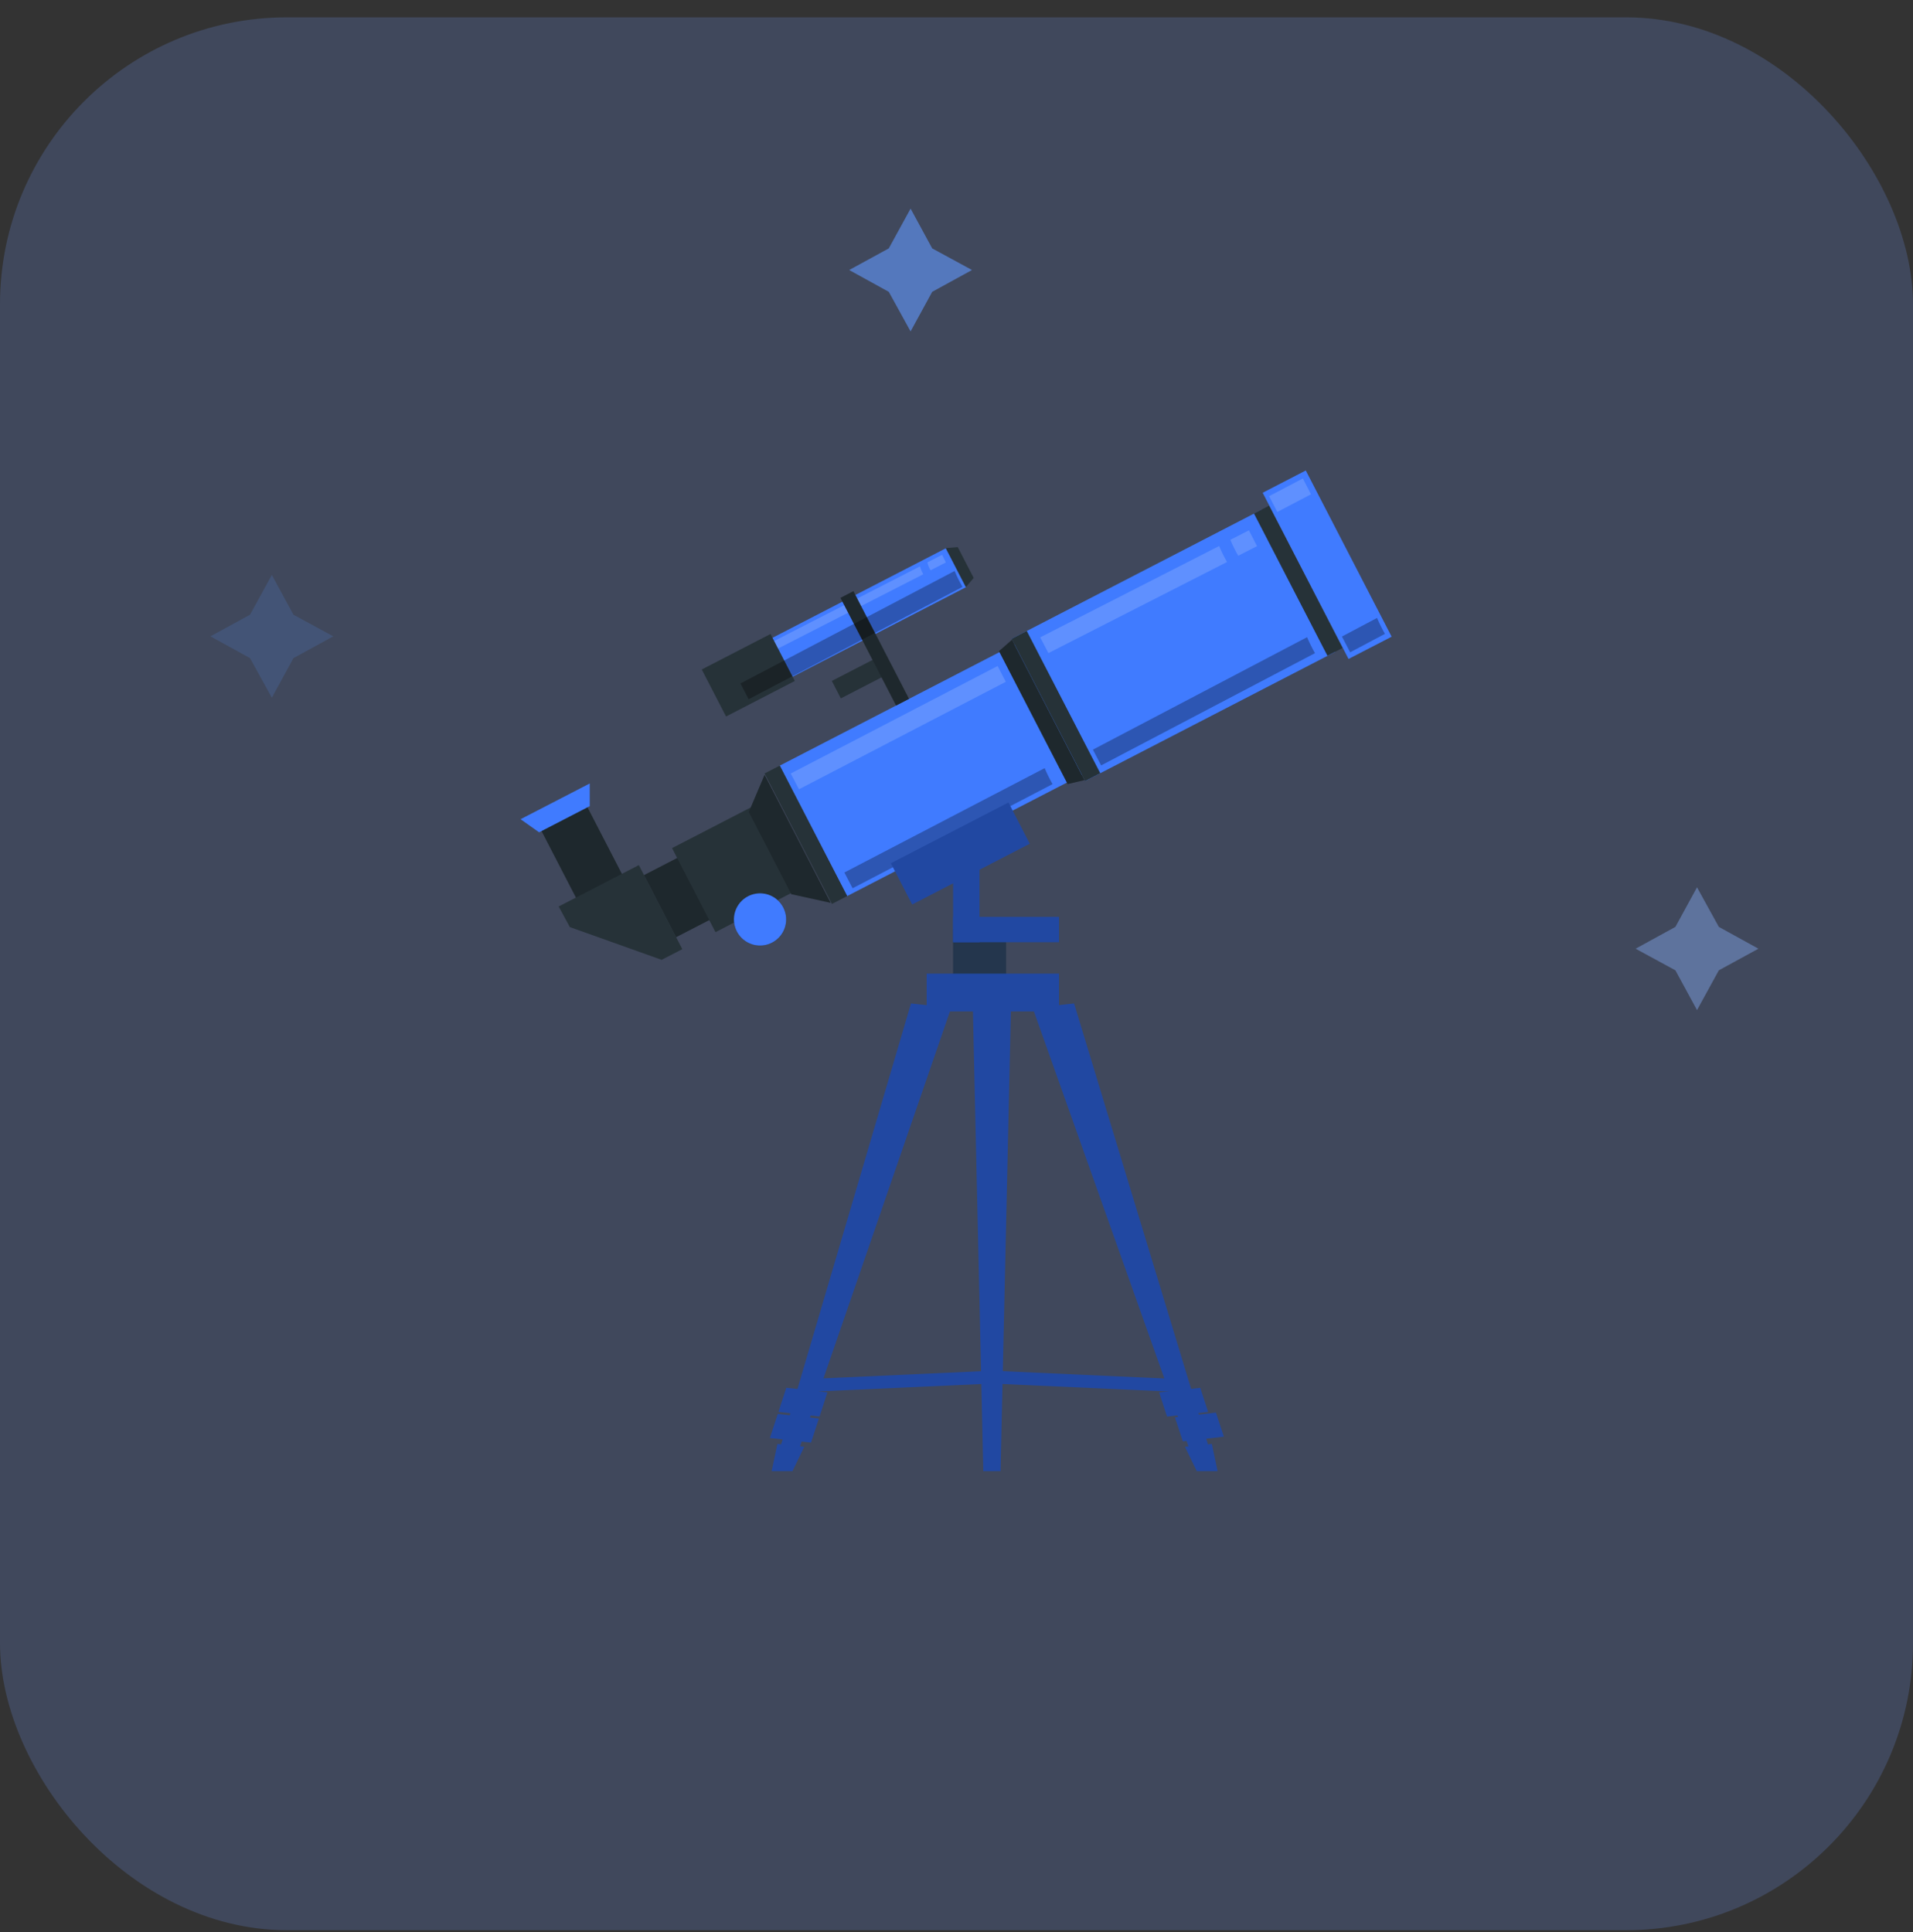 <svg width="100" height="101" viewBox="0 0 100 101" fill="none" xmlns="http://www.w3.org/2000/svg">
<rect x="0" y="0" width="100" height="101" fill="#333333" stroke="none"/>
<rect opacity="0.2" y="0.906" width="100" height="100" rx="15" fill="#739EFF"/>
<path d="M52.891 33.39L65.955 26.642L69.796 34.078L56.733 40.826L52.891 33.39Z" fill="#407BFF"/>
<path d="M40.762 40.025L53.826 33.276L57.349 40.096L44.285 46.844L40.762 40.025Z" fill="#407BFF"/>
<path d="M55.809 40.989L56.69 40.782L52.901 33.444L52.221 34.041L55.809 40.989Z" fill="#263238"/>
<path opacity="0.2" d="M55.809 40.989L56.69 40.782L52.901 33.444L52.221 34.041L55.809 40.989Z" fill="black"/>
<path d="M52.88 33.395L53.673 32.985L57.514 40.421L56.721 40.831L52.88 33.395Z" fill="#263238"/>
<path d="M41.364 46.746L43.422 47.198L39.968 40.506L39.144 42.448L41.364 46.746Z" fill="#263238"/>
<path d="M33.662 45.751L36.044 44.521L37.72 47.767L35.338 48.997L33.662 45.751Z" fill="#263238"/>
<path opacity="0.2" d="M33.662 45.751L36.044 44.521L37.72 47.767L35.338 48.997L33.662 45.751Z" fill="black"/>
<path d="M35.131 44.337L40.162 41.738L42.433 46.133L37.401 48.732L35.131 44.337Z" fill="#263238"/>
<path opacity="0.2" d="M41.364 46.746L43.422 47.198L39.968 40.506L39.144 42.448L41.364 46.746Z" fill="black"/>
<path d="M39.968 40.435L40.761 40.025L44.284 46.845L43.491 47.254L39.968 40.435Z" fill="#263238"/>
<path d="M65.55 26.845L66.344 26.435L70.184 33.872L69.39 34.281L65.55 26.845Z" fill="#263238"/>
<path d="M38.518 48.693C38.642 48.933 38.834 49.13 39.071 49.261C39.307 49.391 39.576 49.449 39.845 49.426C40.114 49.403 40.37 49.301 40.581 49.133C40.792 48.965 40.949 48.737 41.03 48.48C41.112 48.223 41.116 47.947 41.041 47.688C40.967 47.429 40.816 47.198 40.61 47.023C40.404 46.849 40.151 46.74 39.883 46.71C39.614 46.68 39.343 46.73 39.104 46.854C38.944 46.936 38.803 47.049 38.687 47.186C38.572 47.323 38.484 47.481 38.43 47.652C38.375 47.823 38.355 48.003 38.37 48.182C38.385 48.36 38.436 48.534 38.518 48.693Z" fill="#263238"/>
<path d="M38.518 48.693C38.642 48.933 38.834 49.13 39.071 49.261C39.307 49.391 39.576 49.449 39.845 49.426C40.114 49.403 40.37 49.301 40.581 49.133C40.792 48.965 40.949 48.737 41.03 48.48C41.112 48.223 41.116 47.947 41.041 47.688C40.967 47.429 40.816 47.198 40.61 47.023C40.404 46.849 40.151 46.74 39.883 46.71C39.614 46.68 39.343 46.73 39.104 46.854C38.944 46.936 38.803 47.049 38.687 47.186C38.572 47.323 38.484 47.481 38.43 47.652C38.375 47.823 38.355 48.003 38.37 48.182C38.385 48.36 38.436 48.534 38.518 48.693Z" fill="#407BFF"/>
<path d="M28.115 43.071L30.517 41.83L32.853 46.351L30.451 47.592L28.115 43.071Z" fill="#263238"/>
<path opacity="0.2" d="M28.115 43.071L30.517 41.83L32.853 46.351L30.451 47.592L28.115 43.071Z" fill="black"/>
<path d="M33.395 45.225L35.667 49.62L34.586 50.178L29.787 48.466L29.204 47.389L33.395 45.225Z" fill="#263238"/>
<path d="M28.181 43.511L30.828 42.143V40.958L27.212 42.826L28.181 43.511Z" fill="#407BFF"/>
<path d="M66.005 25.76L68.258 24.596L72.747 33.285L70.493 34.449L66.005 25.76Z" fill="#407BFF"/>
<g opacity="0.4">
<path opacity="0.4" d="M64.315 28.221L65.285 27.724L65.711 28.551L64.727 29.054C64.572 28.786 64.435 28.508 64.315 28.221Z" fill="white"/>
<path opacity="0.4" d="M63.729 28.545C63.851 28.832 63.988 29.111 64.142 29.381L54.805 34.143L54.376 33.319L63.729 28.545Z" fill="white"/>
</g>
<g opacity="0.4">
<path opacity="0.4" d="M41.335 40.437L41.765 41.262L52.577 35.644L52.15 34.817L41.335 40.437Z" fill="white"/>
</g>
<g opacity="0.4">
<path opacity="0.4" d="M66.342 25.938L66.771 26.763L68.531 25.842L68.105 25.014L66.342 25.938Z" fill="white"/>
</g>
<path d="M43.483 35.598L45.939 34.33L46.41 35.242L43.954 36.51L43.483 35.598Z" fill="#263238"/>
<path d="M37.957 34.595L49.447 28.66L50.498 30.696L39.008 36.631L37.957 34.595Z" fill="#407BFF"/>
<g opacity="0.4">
<path opacity="0.4" d="M48.477 29.398L49.247 29.003L49.444 29.404L48.645 29.813C48.566 29.685 48.509 29.545 48.477 29.398Z" fill="white"/>
<path opacity="0.4" d="M48.09 29.609C48.131 29.753 48.189 29.891 48.264 30.021L38.538 34.996L38.364 34.587L48.09 29.609Z" fill="white"/>
</g>
<path d="M43.934 31.255L44.611 30.905L47.518 36.533L46.841 36.882L43.934 31.255Z" fill="#263238"/>
<path opacity="0.2" d="M43.934 31.255L44.611 30.905L47.518 36.533L46.841 36.882L43.934 31.255Z" fill="black"/>
<path d="M50.899 30.214L50.49 30.692L49.441 28.656L50.066 28.602L50.899 30.214Z" fill="#263238"/>
<path d="M36.684 34.999L40.278 33.143L41.548 35.6L37.953 37.457L36.684 34.999Z" fill="#263238"/>
<path opacity="0.3" d="M49.901 29.85C50.023 30.136 50.16 30.414 50.313 30.683L39.135 36.554L38.706 35.73L49.901 29.85Z" fill="black"/>
<path opacity="0.3" d="M71.983 32.304C72.104 32.589 72.242 32.867 72.395 33.137L70.578 34.101L70.149 33.276L71.983 32.304Z" fill="black"/>
<path opacity="0.3" d="M68.326 33.31C68.448 33.596 68.585 33.876 68.739 34.146L57.56 40.014L57.131 39.189L68.326 33.31Z" fill="black"/>
<path opacity="0.3" d="M54.609 40.156C54.73 40.442 54.868 40.721 55.021 40.992L44.568 46.436L44.139 45.612L54.609 40.156Z" fill="black"/>
<path d="M46.569 45.128L52.717 41.952L53.831 44.109L47.683 47.285L46.569 45.128Z" fill="#2148A2"/>
<path d="M49.822 48.591H52.591V51.36H49.822V48.591Z" fill="#263238"/>
<path opacity="0.2" d="M49.822 48.591H52.591V51.36H49.822V48.591Z" fill="#2148A2"/>
<path d="M49.822 44.188H51.203V49.257H49.822V44.188Z" fill="#2148A2"/>
<path d="M49.822 47.932H55.36V49.257H49.822V47.932Z" fill="#2148A2"/>
<path d="M48.44 50.899H55.36V52.875H48.44V50.899Z" fill="#2148A2"/>
<path d="M51.401 76.906H52.303L52.846 52.741H50.856L51.401 76.906Z" fill="#2148A2"/>
<path d="M62.384 76.338L63.365 76.23L56.146 52.457L53.983 52.694L62.384 76.338Z" fill="#2148A2"/>
<path d="M60.593 72.793L62.743 72.552L63.155 73.813L61.005 74.055L60.593 72.793Z" fill="#2148A2"/>
<path d="M61.416 74.092L63.562 73.848L63.978 75.106L61.832 75.35L61.416 74.092Z" fill="#2148A2"/>
<path d="M61.943 75.635L63.348 75.485L63.649 76.906H62.56L61.943 75.635Z" fill="#2148A2"/>
<path d="M41.572 76.338L40.621 76.23L47.622 52.457L49.719 52.694L41.572 76.338Z" fill="#2148A2"/>
<path d="M42.842 74.052L40.691 73.811L41.103 72.549L43.253 72.791L42.842 74.052Z" fill="#2148A2"/>
<path d="M42.395 75.418L40.245 75.176L40.657 73.915L42.807 74.157L42.395 75.418Z" fill="#2148A2"/>
<path d="M42.043 75.635L40.639 75.485L40.337 76.906H41.427L42.043 75.635Z" fill="#2148A2"/>
<path d="M51.949 71.661L61.595 72.098L61.507 72.765L51.861 72.328L51.949 71.661Z" fill="#2148A2"/>
<path d="M51.857 72.328L42.212 72.766L42.124 72.099L51.77 71.662L51.857 72.328Z" fill="#2148A2"/>
<path d="M48.73 12.986L50.81 14.116L48.73 15.256L47.6 17.326L46.46 15.256L44.39 14.116L46.46 12.986L47.6 10.906L48.73 12.986Z" fill="#5478BD"/>
<g opacity="0.8">
<path opacity="0.8" d="M15.34 32.136L17.42 33.266L15.34 34.406L14.21 36.476L13.07 34.406L11 33.266L13.07 32.136L14.21 30.056L15.34 32.136Z" fill="#455B85"/>
</g>
<g opacity="0.5">
<path opacity="0.8" d="M89.85 48.456L91.92 49.596L89.85 50.726L88.71 52.806L87.58 50.726L85.5 49.596L87.58 48.456L88.71 46.386L89.85 48.456Z" fill="#8BB3FF"/>
</g>
</svg>
